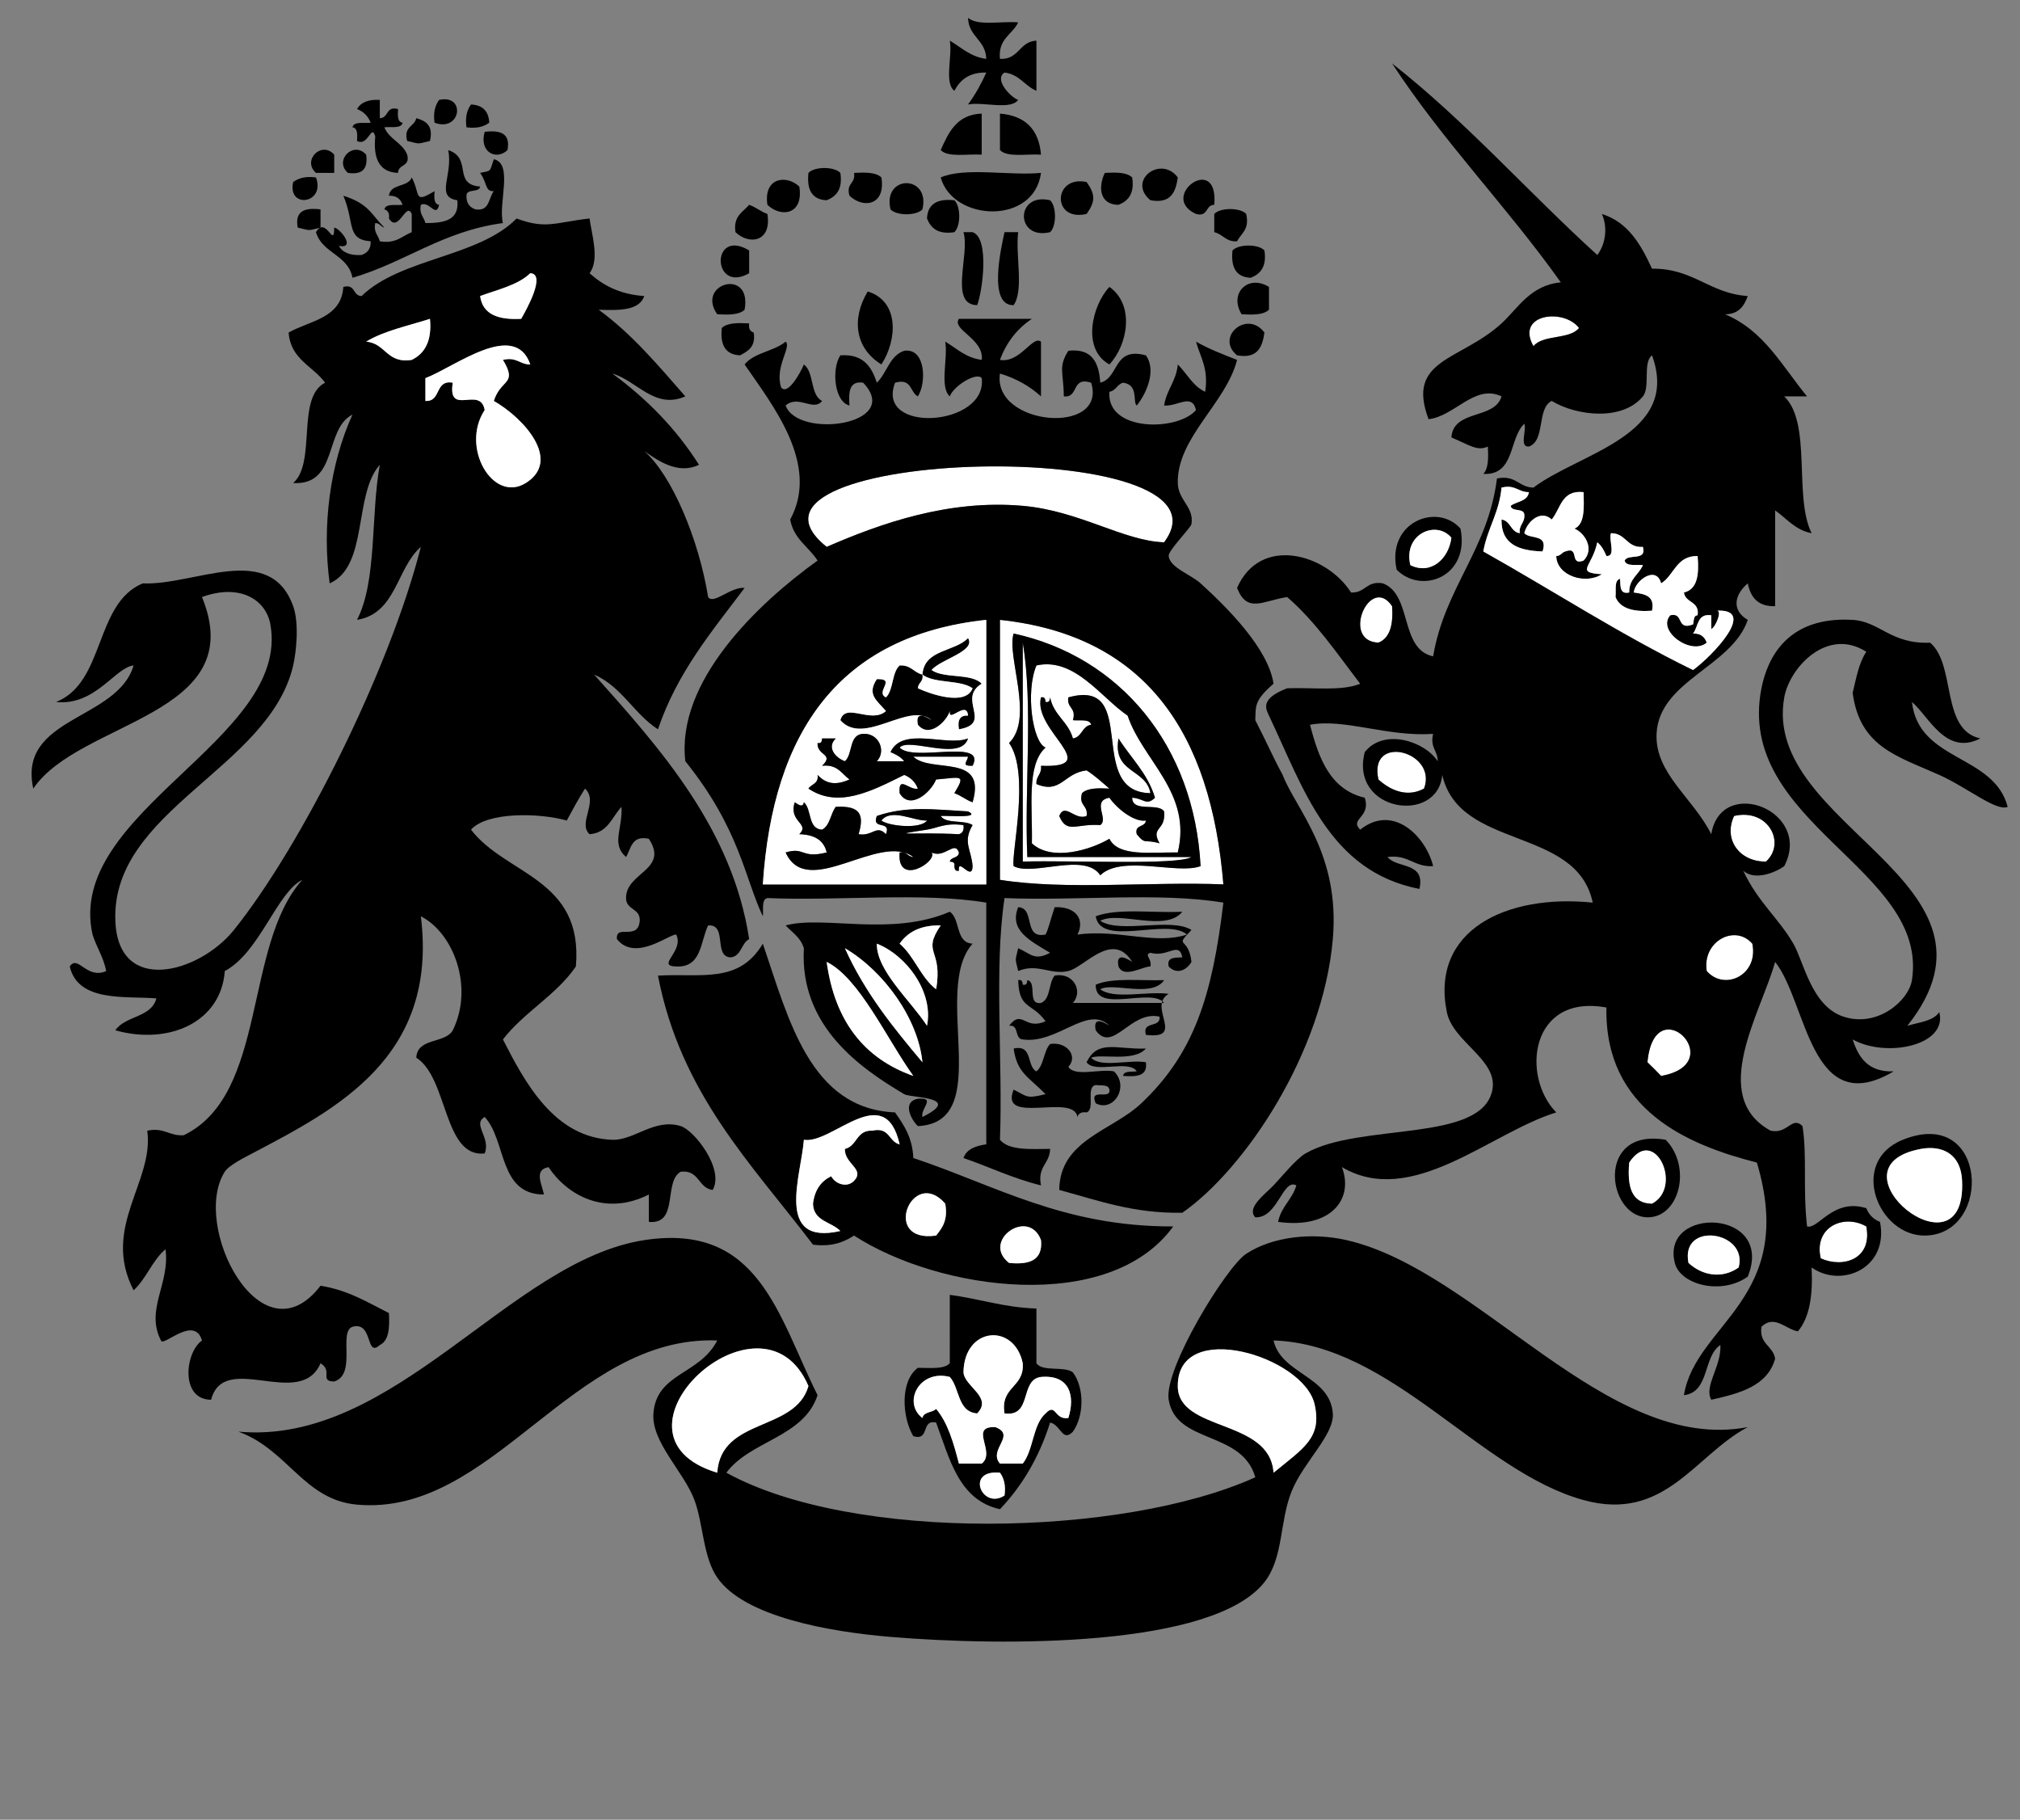 <?xml version="1.0" encoding="utf-8"?>
<!-- Generator: Adobe Illustrator 15.0.2, SVG Export Plug-In . SVG Version: 6.00 Build 0)  -->
<!DOCTYPE svg PUBLIC "-//W3C//DTD SVG 1.1//EN" "http://www.w3.org/Graphics/SVG/1.1/DTD/svg11.dtd">
<svg version="1.1" id="Layer_1" xmlns="http://www.w3.org/2000/svg" xmlns:xlink="http://www.w3.org/1999/xlink" x="0px" y="0px"
	 width="443px" height="399px" viewBox="0 0 443 399" enable-background="new 0 0 443 399" xml:space="preserve">
<rect x="0" y="0" width="443" height="399" fill="#808080" stroke="none"/>
<path d="M212.296,3.909c2.146,1.854,7.325,0.675,11,1c-1.291,2.709-4.445,3.555-4,8c4.206,0.205,4.2-3.8,8-4c0,3.666,0,7.334,0,11
	c-2.592-1.076-3.719-3.615-7-4c-2.353,1.457,1.233,5.354,3,6c-1.711,2.289-7.633,0.367-11,1c1.544-2.123,2.877-4.456,4-7
	c-3.737-0.071-5.728,1.607-7,4c-2.289-1.711-0.367-7.633-1-11c2.524,1.475,4.468,3.533,8,4
	C216.169,8.702,212.423,8.116,212.296,3.909z"/>
<path d="M83.296,21.909c0,1.334,0,2.666,0,4c1.987-0.013,1.271-2.729,4-2c-0.086,1.42-0.165,2.832,1,3c-0.31,1.357-2.504,0.83-4,1
	c1.035,2.632,3.965,3.368,5,6c0.729,2.729-1.987,2.013-2,4c-4.18-0.154-5.463-3.203-5-8c-0.869-2.953-1.497,2.32-4,1
	c0.086-1.42,0.165-2.832-1-3c0.31-1.357,2.504-0.83,4-1c-0.561-1.439-1.561-2.439-3-3C79.146,22.426,80.813,21.759,83.296,21.909z"
	/>
<path d="M96.296,21.909c5.938-1.336,4.816,7.156-1,5C94.979,24.591,95.457,23.069,96.296,21.909z"/>
<path d="M103.296,22.909c2.545,0.122,3.878,1.455,4,4c-1.16,0.84-2.682,1.318-5,1C101.979,25.591,102.457,24.069,103.296,22.909z"/>
<path d="M215.296,24.909c0,3,0,6,0,9c-3.129-0.204-7.342,0.674-9-1C208.054,29,209.827,25.106,215.296,24.909z"/>
<path d="M219.296,24.909c5.543,0.456,8.543,3.456,9,9c-3.129-0.204-7.342,0.674-9-1C219.296,30.243,219.296,27.575,219.296,24.909z"
	/>
<path d="M91.296,25.909c2.065,0.602,3.787,1.547,3,5c-3.078,0.7-1.922,0.7-5,0C88.439,27.719,90.871,27.816,91.296,25.909z"/>
<path d="M106.296,28.909c3.418-0.418,5.698,0.302,5,4C108.814,35.272,105.021,33.307,106.296,28.909z"/>
<path d="M73.296,33.909c0,1.334,0,2.666,0,4c-1.334,0-2.666,0-4,0C66.185,35.153,70.541,30.797,73.296,33.909z"/>
<path d="M80.296,33.909c0.464,3.131-0.869,4.464-4,4C73.185,35.153,77.541,30.797,80.296,33.909z"/>
<path d="M184.296,37.909c0.537,3.537-0.848,5.152-3,6c-3.201-0.133-4.399-2.268-4-6C178.63,36.482,182.962,36.482,184.296,37.909z"
	/>
<path d="M258.297,38.909c-0.447,3.221-1.527,5.807-6,5C247.09,39.604,254.576,33.934,258.297,38.909z"/>
<path d="M187.296,37.909c2.465-0.132,4.818-0.151,6,1c0.99,6.162-3.996,6.881-7,4C185.47,40.083,187.706,40.318,187.296,37.909z"/>
<path d="M206.296,38.909c5.347-2.32,14.99-0.343,22-1C226.793,49.362,209.04,48.634,206.296,38.909z"/>
<path d="M242.297,37.909c2.465-0.132,4.816-0.151,6,1c0.537,3.537-0.85,5.152-3,6C241.127,44.88,240.795,41.016,242.297,37.909z"/>
<path d="M69.296,38.909c2.156,5.816-6.336,6.938-5,1C65.457,39.069,66.979,38.591,69.296,38.909z"/>
<path d="M175.296,40.909c0.99,6.162-3.996,6.881-7,4C167.396,38.835,172.535,38.272,175.296,40.909z"/>
<path d="M266.297,44.909c-1.988,0.013-1.271,2.729-4,2C253.916,43.11,267.316,33.281,266.297,44.909z"/>
<path d="M202.296,45.909c-1.334,1.427-5.666,1.427-7,0C193.479,38.246,204.114,38.246,202.296,45.909z"/>
<path d="M238.297,39.909c1.953,2.735,1.953,4.265,0,7C230.621,48.714,230.902,38.36,238.297,39.909z"/>
<path d="M209.296,43.909c1.427,1.334,1.427,5.666,0,7c-3.537,0.537-5.152-0.848-6-3C203.429,44.708,205.564,43.51,209.296,43.909z"
	/>
<path d="M230.297,43.909c1.426,1.334,1.426,5.666,0,7C222.633,52.727,222.633,42.091,230.297,43.909z"/>
<path d="M164.296,44.909c1.479,0.521,2.521,1.479,4,2c0.99,6.162-3.996,6.881-7,4C160.758,47.371,162.914,46.526,164.296,44.909z"/>
<path d="M70.296,49.909c-3.078,0.7-1.922,0.7-5,0c-0.698-3.698,1.582-4.418,5-4C70.296,47.243,70.296,48.575,70.296,49.909z"/>
<path d="M273.297,46.909c0.791,3.459-1.113,4.222-2,6c-2.488,0.154-3.096-1.57-5-2c0-1.334,0-2.666,0-4
	C267.631,45.482,271.963,45.482,273.297,46.909z"/>
<path d="M134.296,81.909c7.504,5.496,13.951,12.049,19,20c-4.496,2.207-8.929-0.835-12-3c6.057,5.282,11.965,19.364,14,32
	c1.179,1.756,4.958-2.309,8-2c-7.158,9.509-14.796,18.537-19,31c-5.275-3.391-7.95-9.383-14-12
	c14.529,16.24,30.336,33.906,34,58.001c-1.762,0.902-1.652,3.679-4,3.998c-3.938-0.062-0.682-7.317-5-7
	c-1.734,3.601-1.395,9.273-7,9.001c-4.557-0.115,1.821-3.312,0-7c-1.488-0.146-8.975,6.062-13,1.001
	c-0.316-3.424,4.625,0.474,5-4.001c0.16-2.826-3.004-2.33-3-5c-0.051-5.662,9.488-6.133,5-13c-3.817-0.816-3.871,2.129-5,4.001
	c-3.32-2.873-0.723-6.146-1-11.001c-2.104,2.229-2.966,5.701-7,6c-2.688-2.451,2.07-7.167-1-10c-1.438,2.229-2.713,4.62-4,7
	c-6.021-1.7-17.475-1.945-21,2c7.662,10.004,24.68,10.652,23,30c-4.335,6.331-11.358,9.975-16,15.998
	c4.834,9.457,11.283,21.577,24,22.002c4.811,0.159,9.225-4.787,15-3c2.957,0.915,9.625,9.437,7,14c-3.248-0.418-2.881-4.453-7-4
	c-3.865,2.135-0.348,11.651-7,11c0-2,0-4,0-6c-9.561,4.838-17.869,0.188-22-5.999c-3.298,0.576-1.434,3.773-1,5.999
	c-10.008,0.008-8.18-11.82-13-17c-2.805,1.6,1.404,4.502,0,7.999c-9.084,0.974-8.004-16.578-15-20.999c0.221-4.445,6.3-3.033,8-6
	c4.666-9.484,0.181-21.354-7-25c3.835,30.937-18.567,42.291-37,51.999c-1.449,0.765-5.078,2.552-6,4.001
	c-7.494,11.79,7.969,41.995,21,25c6.035,0.965,10.348,3.651,15,6c0.16,3.159,0.035,6.034-2,7c-3.181,2.887-1.396-5.257-6-4
	c-3.15,1.165,1.01,10.397-4,11.999c-3.372-0.065-0.177-2.286-3-3.998c-4.439,10.318-21.152-2.829-24,7.999
	c-6.785-0.013-5.754-10.347-2-13c-1.7-5.675-8.58,1.552-9,0c-3.486-6.779,2.024-12.431,1-19.999c-2.91,2.424-4.197,6.468-7,8.999
	c-7.127-13.854,4.541-23.767,3-34.998c3.769-0.771,4.78,1.219,8,0.999c18.425-8.909,13.068-41.602,26-56.001
	c-5.577,2.764-9.36,15.967-17,20c-0.789,11.088-12.065,16.313-24,13c2.118-3.216,7.907-2.761,9-7c-6.777-0.568-17.152,0.922-19-7
	c1.807-2.702,3.669,2.919,8,1c-0.606-3.062-2.123-5.21-3-8c-6.037-26.831,43.52-42.823,39-68c-0.99-5.516-6.781-9.015-15-6
	c10.692,26.105-26.893,26.992-37,42c-3.477-15.814,18.434-14.896,22-27c-3.988,0.363-8.4,8.92-17,8c10.781-4.219,8.404-21.596,19-26
	c11.227,0.524,27.884-9.274,33,5c1.36,3.795,0.664,10.137,0,13c-5.237,22.607-39.93,31.693-39,56c0.628,16.419,18.451,11.403,26,2
	c14.924-18.59,34.174-57.154,41-84c-5.358,4.642-5.379,14.621-14,16c4.426-8.574,2.982-23.018,5-34c-5.819,6.514-2.449,22.217-11,26
	c-1.691-12.605,0.051-26.115,5-37c-6.238,3.096-3.091,15.576-13,15c5.164-4.502,0.6-18.734,7-22c-2.665-3.668-7.568-5.098-8-11
	c4.694-2.639,11.557-3.11,12-10c2.729-0.729,2.013,1.987,4,2c8.635-8.365,25.539-8.461,34-17c6.539,2.448,8.558,0.805,16,0
	c0.438,3.42,2.274,8.995,0,12c2.986,2.68,6.686,4.648,12,5c-1.11,3.223-5.503,3.164-10,3c7.32,5.346,13.086,12.247,19,19
	C143.58,89.865,139.648,83.434,134.296,81.909z M105.296,64.909c0.553,4.114,4.078,5.256,9,5c1.141-1.979,5.537-9.838,2-10
	C113.573,62.52,109.195,63.475,105.296,64.909z M80.296,74.909c4.325,0.342,4.465,4.869,10,4c2.914-1.419,4.453-4.213,4-9
	C89.507,71.452,84.24,72.52,80.296,74.909z M93.296,82.909c0,1.666,0,3.334,0,5c3.545,0.211,1.976-4.691,6-4
	c-1.186,7.574,6.052,0.56,7,6c-5.38,8.15,1.789,20.473,9,16c7.896-4.898-0.242-14.123-7-18c1.566-4.926,5.293-3.528,2-9
	c3.056-0.723,3.645,1.022,6,1C112.864,70.032,99.6,80.558,93.296,82.909z"/>
<path d="M211.296,50.909c0.666,0,1.334,0,2,0c3.787,1.24,2.146,13.15,1,16C208.057,66.816,212.755,55.784,211.296,50.909z"/>
<path d="M220.296,50.909c1,0,2,0,3,0c-0.649,5.018,1.312,12.645-1,16C216.518,67.077,219.657,53.929,220.296,50.909z"/>
<path d="M164.296,54.909c0,1.666,0,3.334,0,5C156.162,64.542,155.806,49.826,164.296,54.909z"/>
<path d="M277.297,54.909c0.537,3.537-0.85,5.152-3,6c-3.201-0.133-4.4-2.268-4-6C271.631,53.482,275.963,53.482,277.297,54.909z"/>
<path fill="#FFFFFF" d="M116.296,59.909c3.537,0.162-0.859,8.021-2,10c-4.922,0.256-8.447-0.886-9-5
	C109.195,63.475,113.573,62.52,116.296,59.909z"/>
<path d="M163.296,67.909c-1.182,1.151-3.535,1.132-6,1C152.549,62.145,164.994,58.623,163.296,67.909z"/>
<path d="M278.297,62.909c0,1.666,0,3.334,0,5c-1.184,1.151-3.535,1.132-6,1C269.459,64.315,273.703,60.071,278.297,62.909z"/>
<path d="M243.297,62.909c5.619,3.938,4.031,12.721,0,17C237.137,76.513,239.535,66.918,243.297,62.909z"/>
<path d="M190.296,63.909c6.965,2.122,6.505,10.611,3,16C187.557,76.385,186.662,69.973,190.296,63.909z"/>
<path fill="#FFFFFF" d="M346.297,71.909c-2.063,2.602-7.938,1.398-10,4C332.299,68.852,342.898,67.497,346.297,71.909z"/>
<path fill="#FFFFFF" d="M94.296,69.909c0.453,4.787-1.086,7.581-4,9c-5.535,0.869-5.675-3.658-10-4
	C84.24,72.52,89.507,71.452,94.296,69.909z"/>
<path d="M164.296,70.909c-0.162,1.162,0.221,1.779,1,2c0.475,3.141-1.247,4.086-3,5c-3.201-0.133-4.399-2.268-4-6
	C159.479,70.758,161.832,70.777,164.296,70.909z"/>
<path d="M277.297,72.909c-0.447,3.221-1.527,5.807-6,5C266.438,73.953,273.473,67.832,277.297,72.909z"/>
<path fill="#FFFFFF" d="M116.296,79.909c-2.355,0.022-2.944-1.723-6-1c3.293,5.472-0.434,4.074-2,9c6.758,3.877,14.896,13.102,7,18
	c-7.211,4.473-14.38-7.85-9-16c-0.948-5.44-8.186,1.574-7-6c-4.024-0.691-2.455,4.211-6,4c0-1.666,0-3.334,0-5
	C99.6,80.558,112.864,70.032,116.296,79.909z"/>
<path fill="#FFFFFF" d="M255.297,118.909c-8.973-0.312-18.535-6.905-31-8c-16.327-1.434-31.215,3.886-43,9
	C154.159,98.256,273.268,94.932,255.297,118.909z"/>
<path d="M320.297,115.909c2.107,10.588-8.596,14.502-14,9C304.023,114.487,315.186,110.116,320.297,115.909z M309.297,123.909
	c4.5,2.213,8.404-1.357,9.002-6C315.051,113.956,307.666,117.026,309.297,123.909z"/>
<path fill="#FFFFFF" d="M318.299,117.909c-0.598,4.643-4.502,8.213-9.002,6C307.666,117.026,315.051,113.956,318.299,117.909z"/>
<path fill="#FFFFFF" d="M210.296,129.909c-1.065,7.061-14.914,3.885-18,1c-6.691-13.152,12.457-18.633,16-8
	C209.33,126.206,204.423,130.55,210.296,129.909z"/>
<path fill="#FFFFFF" d="M246.297,120.909c4.855-0.523,3.256,5.41,5,8c4.195,0.135,5.586-1.818,9,0c-3.049,5.285-5.434,11.234-11,14
	c-0.443-0.891-0.879-1.789-2-2c-0.178-3.512,3.377-3.289,4-6c-0.434-1.164-6.523,1.582-5-4c-3.043,0.958-2.025,5.975-7,5
	C237.076,130.087,245.043,126.518,246.297,120.909z"/>
<path d="M203.296,122.909"/>
<path fill="#FFFFFF" d="M181.296,128.909c0.857,3.19-1.574,3.093-2,5c1.912,2.754,4.246,5.088,7,7c-0.295,2.039-2.705,1.961-3,4
	c-3.245-1.755-4.999-5.001-7-8c-2.984-0.223-3.4,3.691-6,1C169.702,134.847,176.317,126.397,181.296,128.909z"/>
<path fill="#FFFFFF" d="M305.297,132.909c0.271,3.938-0.387,6.948-3,8C293.951,140.575,300.488,125.79,305.297,132.909z"/>
<path fill="#FFFFFF" d="M268.297,193.91c-16.023-0.644-34.635,1.3-49-1.001c0-19,0-38,0-57
	C251.516,139.356,265.58,160.958,268.297,193.91z M221.296,162.909c4.672,6.621,0.44,24.129,1,27c4.229,2.296,15.58-3.146,19,1.999
	c4.718-4.558,16.927-0.091,22-1.999c-1.387-26.43-17.659-45.938-41-51C220.71,143.897,226.871,157.478,221.296,162.909z"/>
<path fill="#FFFFFF" d="M166.296,138.909c5.239,2.094,7.572,7.096,13,9c-0.013,1.986-2.729,1.271-2,4c-5.444-1.889-8.1-6.566-13-9
	C164.816,141.431,165.775,140.388,166.296,138.909z"/>
<path fill="#FFFFFF" d="M258.297,186.909c-5.918-0.082-13.008,1.008-15-3c-3.928,2.354-12.6,5.104-17,0.999
	c0.178-7.821-1.234-17.233,3-20.999c-2.842-1.104-4.436-12.227-2-18c8.354-1.874,14.168,7.059,20,11
	C250.604,166.776,261.484,173.813,258.297,186.909z M245.297,161.909c-1.352,7.684,6.076,6.592,7,12c-14.469-0.236-2.1-25.406-18-21
	c-0.41,2.409,1.826,2.174,1,5c1.496,0.17,3.689-0.357,4,1c-2.039,0.295-1.961,2.705-4,3c-0.998-3.669-4.24-5.094-5-9
	c-0.059,0.609-0.15,1.184-1,1c-0.059-0.609-0.15-1.184-1-1c-1.867,7.273,13.988,15.551,0,15c0.225,1.891-1.127,2.206-1,4.001
	c5.381,2.263,5.965-2.396,11-3.001c1.834,1.166,3.385,2.613,5,4c-2.465-0.131-4.818-0.15-6,1c-0.826,2.826,1.408,2.591,1,5
	c-2.562,1.083-4.77-3.038-6,0c1.709,4.018,3.648,1.623,9,2c1.941-1.307-2.004-5.292,2-6c1.986,2.781,5.682,5.396,8,5
	c-0.092,1.575-2.551,0.783-2,3c1.994,2.421,1.578,1.005,4.998,1.999c-2.062-3.714,1.436-2.613,1.002-6.999
	c-1.35-1.984-6.982,0.314-7-3c2.486,0.109,3.096,1.873,5,0C251.676,169.53,248,166.204,245.297,161.909z"/>
<path fill="#FFFFFF" d="M163.296,148.909c12.228-2.793,10.377,16.111,1,16C155.755,164.808,153.024,151.257,163.296,148.909z
	 M168.296,155.909c-0.848-2.152-2.463-3.537-6-3c-1.427,1.334-1.427,5.666,0,7"/>
<path d="M162.296,159.909c-1.427-1.334-1.427-5.666,0-7"/>
<path fill="#FFFFFF" d="M312.297,172.909c-3.887,2.107-7.615,0.172-10-2C300.016,160.724,315.391,164.755,312.297,172.909z"/>
<path fill="#FFFFFF" d="M203.296,179.909c-1.387,1.963-8.486,1.221-10,0C195.5,177.13,200.423,180.05,203.296,179.909z"/>
<path fill="#FFFFFF" d="M380.297,178.909c7.441-1.752,11.484,5.908,7,10C381.471,188.982,377.887,184.05,380.297,178.909z"/>
<path fill="#FFFFFF" d="M211.296,180.909c0.162,1.162-0.221,1.779-1,2c-9.796-0.512-16.471,0.463-7-1
	C205.677,181.542,207.251,180.354,211.296,180.909z"/>
<path d="M208.296,199.909c2.39,1.61,1.188,6.812,5,7c-9.094,10.219,4.997,39.207-12,40c-1.406-1.31-3.595-5.294,0-6
	c4.082-0.308,0.534,2.087,1,4c9.049-4.479-2.547-4.136-4-5c-9.34-5.562-23-14.755-22-32c-0.678-2.322-2.554-3.447-4-5.001
	C180.735,200.648,195.341,205.45,208.296,199.909z M197.296,206.909c3.23,2.771,4.615,7.385,8,9.999c1.545-8.975-3.24-7.717,1-14
	C201.874,202.818,199.08,204.357,197.296,206.909z M203.296,224.909c1.495-7.328-4.458-15.421-11-18
	C192.198,212.839,199.703,219.382,203.296,224.909z M202.296,232.909c-0.932-9.502-8.401-19.951-17-25
	C189.633,217.573,195.898,225.307,202.296,232.909z M200.296,235.909c-5.847-8.158-11.847-21.479-19-25
	C183.06,223.812,189.457,232.083,200.296,235.909z"/>
<path fill="#FFFFFF" d="M206.296,202.908c-4.24,6.283,0.545,5.025-1,14c-3.385-2.614-4.77-7.229-8-9.999
	C199.08,204.357,201.874,202.818,206.296,202.908z"/>
<path fill="#FFFFFF" d="M287.297,206.909c-0.311,4.022,0.514,9.182-3,9.999c-3.613,0.947-1.396-3.938-2.002-5.999
	c-2.027,0.639-0.656,4.675-3,5c-3.779,0.854-3.537-4.478-1.998-6.001c-3.738,0.265-0.775,7.228-7,5.001
	c-0.332-3.998,1.781-5.55,1-10C275.02,203.564,282.084,206.514,287.297,206.909z"/>
<path fill="#FFFFFF" d="M384.297,206.909c1.428,6.891-6.102,10.459-10,6C373.26,206.408,380.484,202.536,384.297,206.909z"/>
<path d="M167.296,206.909c5.664,16.647,10.383,36.211,29,37c1.92,2.747,3.822,5.512,4,10c18.011,5.991,32.918,15.081,57,15
	c-13.987,19.296-51.329,14.126-70,2c-2.225,1.438-4.822,2.511-9,2c-13.371-17.63-29.002-32.998-34-59
	C153.894,213.382,162.016,215.738,167.296,206.909z M176.296,249.909c-0.545,7.688-6.535,23.313,8,19.999
	c-1.959-2.041-5.904-2.094-6-5.999c0.366-2.968,1.733-4.935,4-6c0.91,1.735,3.504,2.585,5,1c2.473-2.591-2.158-3.718-2-7
	c2.711-0.622,2.488-4.179,6-3.998c3.869-0.871,3.558,2.44,6,2.998C194.044,236.577,182.452,250.973,176.296,249.909z
	 M205.296,270.909c1.326-1.675,2.649-3.354,2-7C200.081,255.637,193.084,272.677,205.296,270.909z M221.296,276.909
	c4.442,0.442,7.44-0.56,7-5C225.598,264.665,215.104,272.084,221.296,276.909z"/>
<path fill="#FFFFFF" d="M192.296,206.909c6.542,2.579,12.495,10.672,11,18C199.703,219.382,192.198,212.839,192.296,206.909z"/>
<path fill="#FFFFFF" d="M185.296,207.909c8.599,5.049,16.068,15.498,17,25C195.898,225.307,189.633,217.573,185.296,207.909z"/>
<path fill="#FFFFFF" d="M181.296,210.909c7.153,3.521,13.153,16.842,19,25C189.457,232.083,183.06,223.812,181.296,210.909z"/>
<path fill="#FFFFFF" d="M269.297,215.909c5.738,0.928,9.008,4.323,15,5.001c0.127,5.794-5.609,5.724-10,6.997
	c0.389,2.946,4.711,1.956,6,4.002c0.127,1.794-1.225,2.108-1.002,4c-4.986-2.013-10.012-3.988-14.998-6
	c0.686-4.647,5.467-5.199,10-5.999c0.029-3.364-4.631-2.039-6-4.001C268.17,218.117,269.52,217.8,269.297,215.909z"/>
<path fill="#FFFFFF" d="M364.297,235.909c-0.977-1.022-1.977-2.022-3-3C362.822,216.363,379.656,233.198,364.297,235.909z"/>
<path fill="#FFFFFF" d="M268.297,233.909c-0.098,2.569-3.904,1.43-4,4c10.061-7.558,15.094,14.106,2,7
	c0.273-2.062,3.725-0.941,4-3.001c-1.08-1.655-4.762,2.506-9,0.999C256.064,237.657,263.248,229.014,268.297,233.909z"/>
<path fill="#FFFFFF" d="M255.297,240.909c5.566,1.766,7.258,7.407,12,10c-1.428,3.907-4.094,6.573-8,8c-3.811-2.95,0.564-4.05,2-7
	c-3.512-0.587-3.291,4.727-6,2c-2.693-2.679,1.271-3.802,2-5.998c-3.541-0.543-2.459,3.539-6,2.998
	c-0.443-0.892-0.879-1.789-2-1.999C249.75,244.695,254.025,244.307,255.297,240.909z"/>
<path fill="#FFFFFF" d="M197.296,250.909c-2.442-0.558-2.131-3.869-6-2.998c-3.512-0.181-3.289,3.376-6,3.998
	c-0.158,3.282,4.473,4.409,2,7c-1.496,1.585-4.09,0.735-5-1c-2.267,1.065-3.634,3.032-4,6c0.096,3.905,4.041,3.958,6,5.999
	c-14.535,3.314-8.545-12.311-8-19.999C182.452,250.973,194.044,236.577,197.296,250.909z"/>
<path d="M417.297,249.909c18.574-7.501,19.828,20.63,5,21C411.924,271.168,405.287,254.759,417.297,249.909z M430.297,258.909
	c-0.291-6.32-4.826-7.769-9-7C399.896,255.843,431.324,281.326,430.297,258.909z"/>
<path d="M365.297,249.909c5.818,5.969,2.996,17.092-4,16.999C352.371,266.792,349.875,247.223,365.297,249.909z M357.297,254.909
	c-0.44,5.106,0.396,8.938,5,9C369.225,260.247,362.83,246.54,357.297,254.909z"/>
<path fill="#FFFFFF" d="M421.297,251.909c4.174-0.769,8.709,0.68,9,7C431.324,281.326,399.896,255.843,421.297,251.909z"/>
<path fill="#FFFFFF" d="M362.297,263.909c-4.604-0.062-5.44-3.894-5-9C362.83,246.54,369.225,260.247,362.297,263.909z"/>
<path fill="#FFFFFF" d="M207.296,263.909c0.649,3.646-0.674,5.325-2,7C193.084,272.677,200.081,255.637,207.296,263.909z"/>
<path d="M383.297,279.909c-5.729,4.128-14.795,1.827-16-3C364.148,264.307,389.328,265.014,383.297,279.909z M370.297,276.909
	c2.98,2.76,7.359,3.587,11,0.999C383.469,269.923,368.436,267.68,370.297,276.909z"/>
<path fill="#FFFFFF" d="M409.297,268.909c1.379,7.133-5.035,9.231-10,7C397.705,269.016,404.385,266.082,409.297,268.909z"/>
<path fill="#FFFFFF" d="M228.297,271.909c0.439,4.44-2.559,5.442-7,5C215.104,272.084,225.598,264.665,228.297,271.909z"/>
<path d="M383.297,312.909c-11.602,6.134-18.149,20.896-36,16c-22.846-6.269-42.029-34.14-68.002-35
	c1.666,7.391,12.389,7.762,13.002,15.999c0.348,4.683-6.373,10.582-9,17.001c-2.715,6.631-1.766,14.628-6,20
	c-11.309,14.342-57.406,14.058-82,12c-13.412-1.123-32.051-4.396-38-12.999c-3.125-4.521-3.055-11.762-5-17.001
	c-2.297-6.188-9.466-12.685-9-19.001c0.657-8.914,10.143-8.434,14-15.999c-31.882-1.175-49.227,38.657-79,36
	c-11.655-1.04-15.17-12.07-26-16c34.311,3.081,59.494-37.472,89-42c25.201-3.869,29.312,16.633,38,34.001
	c-3.053,9.277-14.746,9.921-20,16.999c27.76,15.29,86.799,14.192,116,1.001c-2.936-10.319-17.418-7.219-19-17.001
	c-1.1-6.786,12.668-29.173,17-31.999c5.842-3.817,14.473-4.717,22-3.001C324.299,278.521,352.426,318.835,383.297,312.909z
	 M157.296,322.909c0.818-12.183,17.098-8.902,20-19C167.123,280.081,129.796,314.604,157.296,322.909z M288.297,307.909
	c-2.385-10.533-30.066-18.877-30-4c0.043,10.12,20.23,7.059,20.998,19C285.912,317.479,289.965,315.277,288.297,307.909z"/>
<path fill="#FFFFFF" d="M381.297,277.908c-3.641,2.588-8.02,1.761-11-0.999C368.436,267.68,383.469,269.923,381.297,277.908z"/>
<path d="M208.296,283.909c6.481,0.852,11.883,2.782,19,3c0,4,0,8,0,12.001c1.373,1.96,6.127,0.539,8,1.999
	c2.527,3.382,2.479,9.495,0,13c-2.323,2.416-2.678-1.562-5-2c-2.396,7.604-6.125,13.875-11,19.001
	c-9.006-1.995-11.017-10.983-14-19.001c-3.417-0.75-1.271,4.062-5,3c-2.484-4.193-2.943-12.084,1-15
	c2.656-0.011,5.711,0.378,7-0.999C208.296,293.909,208.296,288.909,208.296,283.909z M211.296,300.909
	c0.238,3.146,6.489,5.442,3,8.999c-4.333-0.333-3.795-5.537-6-7.999c-6.73-1.752-10.414,5.675-6,9c0.261-1.406,2.193-1.142,3-2
	c2.596,3.069,3.83,7.504,5,12c1.666,0,3.334,0,5,0c3.226-2.502-2.956-8.229,3-8c4.685,1.8-1.664,4.907,1,8c1.666,0,3.334,0,5,0
	c2.367-2.968,2.168-8.498,5-11.001c2.354-2.446,1.858,1.494,5,1.001c1.506-4.74,0.392-9.552-6-9c-4.739,0.594-1.83,8.837-8,7.999
	c-0.968-5.967,4.388-5.612,4-10.998C222.438,289.984,211.423,290.9,211.296,300.909z M220.296,327.908
	c0.317-2.317-0.16-3.838-1-4.999C211.585,322.152,215.356,331.139,220.296,327.908z"/>
<path fill="#FFFFFF" d="M224.297,298.91c0.387,5.386-4.968,5.031-4,10.998c6.17,0.838,3.26-7.405,8-7.999
	c6.391-0.552,7.506,4.26,6,9c-3.141,0.493-2.645-3.447-5-1.001c-2.832,2.503-2.633,8.033-5,11.001c-1.666,0-3.334,0-5,0
	c-2.664-3.093,3.684-6.2-1-8c-5.956-0.229,0.226,5.498-3,8c-1.666,0-3.334,0-5,0c-1.17-4.496-2.404-8.931-5-12
	c-0.807,0.858-2.739,0.594-3,2c-4.414-3.325-0.73-10.752,6-9c2.205,2.462,1.667,7.666,6,7.999c3.489-3.557-2.762-5.854-3-8.999
	C211.423,290.9,222.438,289.984,224.297,298.91z"/>
<path fill="#FFFFFF" d="M177.296,303.909c-2.902,10.098-19.182,6.817-20,19C129.796,314.604,167.123,280.081,177.296,303.909z"/>
<path fill="#FFFFFF" d="M279.295,322.909c-0.768-11.941-20.955-8.88-20.998-19c-0.066-14.877,27.615-6.533,30,4
	C289.965,315.277,285.912,317.479,279.295,322.909z"/>
<path fill="#FFFFFF" d="M219.296,322.909c0.84,1.161,1.317,2.682,1,4.999C215.356,331.139,211.585,322.152,219.296,322.909z"/>
<path d="M241.297,341.908c3.752,6.158-3.811,11.496-8,7.002C232.266,342.88,235.512,341.125,241.297,341.908z"/>
<path d="M425.297,221.909c1.904,7.353-11.646,10.108-19,5.998c1.307,4.026,3.453,7.214,9,7.001
	c-18.322,10.884-18.979-15.21-26-23.999c-3.059,11.059-14.682,29.489-1,37.002c3.775,0.848,4.693-3.322,7-1.002
	c1.039,6.437,0.057,13.573,1,22c2.43,0.729,5.693-6.277,13-4c0.56,1.44,1.56,2.44,3,3c1.994,10.118-8.414,14.647-15,9.999
	c0.299,5.966-0.399,10.935-3,14c-2.69-0.434-5.129-3.751-8-0.999c-0.539,3.87,2.549,4.118,3,7c-1.676,5.991-7.729,7.602-14,9
	c-1.688-2.931,2.258-7.327,1.998-12c-3.838,2.493-2.322,10.343-7.998,11.001c2.576-15.795,24.912-21.04,16-51.001
	c-15.078-3.849-33.426-11.482-33-33.999c-16.719-3.074-18.76,15.062-11,22.999c-14.465,4.44-31.633,21.021-47,12.001
	c2.672,7.095-2.504,13.609-14,11.999c0.658-3.341,3.107-4.892,4-8c-2.992-1.618-4.072,7.229-9,6.999
	c-2.039-2.092,2.207-5.113,3.998-6.999c1.674-1.761,4.953-5.812,7.002-7.001c11.846-6.867,38.814-2.194,41-13.999
	c1.221-6.591-8.676-10.431-10-17c-3.629-18.013,13.119-25.943,32-24c-3.518-16.814-29.24-11.427-33-28
	c-1.024,10.951-20.367,8.07-17-5c4.195-5.318,13.164-2.389,16,1.999c0.021-2.354-1.725-2.942-1.002-5.999
	c-10.016,0.695-19.457-3.434-26.998-2c1.916,7.417,4.447,14.223,12,16c1.428,4.354-3.418,4.598-1,7
	c7.373-5.863,14.516,1.74,15.998,8c-4.244,0.245-5.383-2.615-10-1.999c2.076,2.591,8.348,0.983,7.002,6.999
	c-19.812-3.855-25.379-21.956-33-38c-0.63-1.41-2.105-3.672,3.998-6c5.453-0.215,12.023,0.689,16.002-1
	c-5.064-6.602-9.756-13.578-16.002-19c-5.371,0.805-8.764,3.668-10.998-2c5.107-11.661,19.619-7.46,25,1
	c3.164,0.164,3.342-2.658,7-2c6.49,2.508,3.598,14.402,10.998,16c2.559-15.108,12.021-23.315,14.002-39c4.178-0.844,4.723,1.943,8,2
	c9.996-7.598,32.414-11.422,26-29c-2.084,1.583-0.338,6.996-2,9c-4.352,5.345-14.305,4.414-20,1c-3.334,1.666-1.312,8.689-5,10
	c-2.17,0.168-0.453-3.547-1-5c-3.44,3.225-1.992,11.34-9,11c1.15-1.182,1.133-3.535,1-6c-2.332,1.068-3.949-0.299-7.998-2
	c0.447-6.216,9.486-3.844,10.996-9c-5.838-2.814-10.27,4.375-16,5c-5.012-13.256,6.99-12.756,16-21
	c3.594-3.286,6.314-8.395,13.002-9c-11.762-16.571-25.809-30.858-37-48c16.242,12.758,29.803,28.195,45,42
	c1.822-2.375,2.336-6.058,1-9c5.824,1.841,8.574,6.76,11,12c9.094-0.095,12.566,5.434,21,6c-0.799,2.203-2.008,3.992-5,4
	c8.514,3.486,12.572,11.426,18,18c-1.668,0-3.334,0-5,0c6.111,5.889,2.019,21.982,6,30c-3.631-0.703-5.442-3.223-8-5c0,7,0,14,0,21
	c-3.779,0.111-5.377-1.957-6-5c-3.059,2.608-3.496,5.975,0,8c-3.486,10.279-19.492,13.335-20,25c-0.377,8.664,7.922,13.916,12,22
	c2.092-12.979,22.34-5.215,16,7c-1.947,1.402-6.438,3.266-9,1c3.275,6.953,7.715,10.334,11,16c2.305,3.978,3.945,13.677,10.998,16
	c7.469,2.46,14.305-3.521,15.002-8c3.799-24.412-38.84-34.408-33-64c1.299-6.582,5.631-15.829,20-15c5.937,0.342,8.396,5.375,17,5
	c5.74,4.926,2.254,19.08,11,21c-7.561,3.872-11.217-4.768-15-8c1.502,13.163,17.949,11.383,21,23c-2.44,1.094-8.94-4.289-15-7
	c-9.252-4.141-17.424-6.132-19-18c0.783-3.217,1.371-6.629,3-9c-8.58-5.484-16.826,3.434-18,10c-5.07,28.338,52.088,40.443,27,72
	C420.857,224.139,423.965,223.912,425.297,221.909z M336.297,75.909c2.062-2.602,7.937-1.398,10-4
	C342.898,67.497,332.299,68.852,336.297,75.909z M351.297,125.909c-3.594,2.354-9.926,0.341-10-4c1.002,0.004,1.189-0.811,2-1
	c3.234-1.236,0.764,3.236,4,2c2.482-2.6,0.207-6.082-2.002-7c2.312-1.021,2.07-4.598,2.002-8c-4.885-0.551-5.012,3.656-7,6
	c-2.385-2.266-5.42,0.457-6,3c1.264,1.403,5.275,0.057,4,4c-5.186-0.148-9.115-1.553-9.002-7c2.041,0.295,1.963,2.705,4.002,3
	c-0.225-1.891,1.125-2.207,1-4c-0.016-1.651-2.772-0.56-3-2c1.328-1.004,3.721-0.945,4-3c-2.354,0.022-2.945-1.723-6.002-1
	c-0.494,5.504-3.084,8.914-3.998,14c15.373,8.626,29.889,18.111,46,26c4.203-3.064,14.4-13.645,4.998-13
	c1.656-0.428-0.088,3.729-0.998,4c0-1,0-2,0-3c-3.135-0.468-2.82,2.514-4,4c1.721-0.055,2.562,0.77,3,2
	c-3.412,2.92-11.018-2.605-8-6c3.08-0.748,1.219,3.447,5,2c0.226-0.775,0.025-1.973,1-2c0.473-3.14-2.69-2.643-3-5
	c2.984-0.683,3.353-3.981,3-8c-4.721-0.053-5.111,4.223-8,6c-1.037-4.006-5.738-0.672-6,2c2.322,0.344,4.688,0.646,4,4
	c-3.938,0.271-6.949-0.385-8.002-3c0.172-1.496-0.354-3.69,1.002-4c0.096,1.571-0.135,3.467,2,3c-0.045-3.045,2.111-3.889,3-6
	c-1.496-0.17-3.69,0.357-4-1c0.738-1.595,4.896,0.229,4-3c-3.586,0.253-3.664-3.003-7-3c-0.547,1.453,1.168,5.168-1,5
	c-0.486-1.182-1.065-2.268-2-3C349.15,124.362,345.336,125.51,351.297,125.909z M302.297,140.909c2.613-1.052,3.271-4.062,3-8
	C300.488,125.79,293.951,140.575,302.297,140.909z M302.297,170.909c2.385,2.172,6.113,4.107,10,2
	C315.391,164.755,300.016,160.724,302.297,170.909z M387.297,188.909c4.484-4.092,0.441-11.752-7-10
	C377.887,184.05,381.471,188.982,387.297,188.909z M374.297,212.909c3.898,4.459,11.428,0.891,10-6
	C380.484,202.536,373.26,206.408,374.297,212.909z M361.297,232.909c1.023,0.978,2.023,1.978,3,3
	C379.656,233.198,362.822,216.363,361.297,232.909z M399.297,275.909c4.965,2.231,11.379,0.133,10-7
	C404.385,266.082,397.705,269.016,399.297,275.909z"/>
<path d="M105.296,37.909c2.488-0.539,2.041-0.091,3-3c4.354,0.979,0.893,9.773,2,14c-13.229,1.771-21.398,8.602-33,12
	c-0.938-5.062-6.65-5.35-8-10c2.203-3.752,3.992,3.85,4-1c1.363,0.18,4.85,4.753,1,4c0.85,1.483,2.517,2.15,5,2
	c1.23-0.437,2.054-1.279,2-3c-5.396-0.397-3.456-4.025-6-10c5.609,1.801,5.995,3.949,9,7c-0.811-0.189-0.996-1.004-2-1
	c-0.424,2.09,0.686,2.648,1,4c3.589,0.589,4.838-1.162,7-2c0-1.334,0-2.666,0-4c-1.242-2.855-2.908,4.346-5,1
	c0.162-1.162-0.221-1.779-1-2c0.31-1.357,2.504-0.83,4-1c-0.437-1.23-1.279-2.054-3-2c0.299-2.701,4.207-1.793,5-4
	c1.984,3.691,0.296,5.848,5,3c-0.086,1.42-0.165,2.832,1,3c-0.658,2.995-2.138-0.956-4,0c-0.424,2.09,0.686,2.648,1,4
	c4.004,0.004,7.475-0.525,7-5c-4.936-0.74-0.873-5.509-2-11c5.416,1.809,0.868,7.494,7,8c-0.227,1.44-2.984,0.349-3,2
	c-0.044,1.711,0.743,2.59,2,3c3.135,0.468,2.818-2.514,4-4C106.36,42.054,106.901,40.179,105.296,37.909z"/>
<path d="M172.296,74.909c1.367,1.11-2.439,5.504-1,10c1.369,1.946,4.209-3.057,5-5c2.307,1.693,1.324,6.676,4,8
	c-1.915,2.416-5.213-1.445-8,1c2.659,7.4,25.816,4.268,17-5c-3.125-0.457-3.197,2.137-3,5c-3.342-0.789-3.969-8.053-2-11
	c5.014-0.348,6.85,2.484,8,6c2.227-2.107,2.754-5.912,6-7c4.797-0.666,4.875,7.146,3,10c-1.771-0.895-1.274-4.059-5-3
	c-4.389,11.301,20.324,9.635,19-1c-1.162-1.418-6.203,1.74-7,4c-2.295-2.039-0.361-8.305-1-12c2.524,1.475,4.468,3.533,8,4
	c0.583-4.621-6.667-6.615-5-9c5.334,0,10.666,0,16,0c-3.196,2.137-5.562,5.105-7,9c4.456,0.745,7.151-5.457,9-4c0,4,0,8,0,12
	c-2.446-2.219-5.403-3.93-9-5c-1.692,11.525,23.604,13.634,20,2c-4.426-1.426-2.616,3.384-6,3c-0.017-5.152-1.299-6.396,1-10
	c5.25-0.584,6.709,2.624,7,7c4.24-1.092,2.74-7.926,10-6c2.496,3.475-0.135,8.734-2,11c-0.955-0.697,0.504-4.553-3-5
	c-1.313,0.354-1.573,1.761-3,2c-0.662,8.809,14.994,8.688,19,4c-0.912-3.799-4.021-0.731-7-1c0.533-3.467,2.677-5.324,3-9
	c2.013,1.987,3.271,4.73,6,6c0.802-5.135-1.071-7.595-2-11c2.759,1.574,5.877,2.79,9,4c-2.403,9.494-13.207,17.072-13,27
	c0.078,3.803,3.615,5.24,3,9c-0.135,0.818-5.121,5.799-5,7c0.257,2.557,4.815,4.018,7,6c5.89,5.35,14.849,14.291,15.998,22
	c-4.271,3.729-3.879,4.842-3.998,8c2.702,5.258,3.884,8.115,6,12c2.869,7.508,12.64,17.202,11,36.001
	c-2.174,24.917-19.219,50.374-33,59.999c-10.856,0.188-18.584-2.75-27-5c0.134-10.996,11.556-12.908,18-19.001
	c11.578-10.946,15.55-23.514,18-43.999c-14.004-2.33-32.332-0.335-48-1c-2.331,15.669-0.335,35.664-1,53
	c1.965,2.37,6.632,2.034,11,2c-0.06,3.276-2.844,3.821-2,8c-6.159-1.507-11.291-4.046-17-6c0.69-1.976,2.668-2.666,5-3
	c0-17.666,0-35.333,0-53c-14.003-2.33-32.331-0.335-48-1c-1.357,0.309-0.83,2.504-1,4c-3.986-8.348-5-19.073-17-34.001
	c-2.06-17.458,15.809-34.532,29-43.999c-1.949-3.051-5.26-4.74-6-9c6.612-12.157-4.046-25.277-10-34
	C165.36,77.307,169.761,77.041,172.296,74.909z M181.296,119.909c11.785-5.114,26.674-10.434,43-9c12.466,1.095,22.027,7.688,31,8
	C273.268,94.932,154.159,98.256,181.296,119.909z M167.296,193.91c16.334,0,32.666,0,49,0c0-19.335,0-38.667,0-58.001
	C184.067,139.347,169.476,160.421,167.296,193.91z M219.296,135.909c0,19,0,38,0,57c14.366,2.301,32.978,0.357,49,1.001
	C265.58,160.958,251.516,139.356,219.296,135.909z"/>
<path fill="#FFFFFF" d="M350.297,118.909c0.935,0.732,1.514,1.818,2,3c2.168,0.168,0.453-3.547,1-5c3.336-0.003,3.414,3.253,7,3
	c0.896,3.229-3.262,1.405-4,3c0.31,1.357,2.504,0.83,4,1c-0.889,2.111-3.045,2.955-3,6c-2.135,0.467-1.904-1.429-2-3
	c-1.356,0.31-0.83,2.504-1.002,4c1.053,2.615,4.064,3.271,8.002,3c0.688-3.354-1.678-3.656-4-4c0.262-2.672,4.963-6.006,6-2
	c2.889-1.777,3.279-6.053,8-6c0.353,4.019-0.016,7.317-3,8c0.31,2.357,3.473,1.86,3,5c-0.975,0.027-0.774,1.225-1,2
	c-3.781,1.447-1.92-2.748-5-2c-3.018,3.395,4.588,8.92,8,6c-0.438-1.23-1.279-2.055-3-2c1.18-1.486,0.865-4.468,4-4c0,1,0,2,0,3
	c0.91-0.271,2.654-4.428,0.998-4c9.402-0.645-0.795,9.936-4.998,13c-16.111-7.889-30.627-17.374-46-26
	c0.914-5.086,3.504-8.496,3.998-14c3.057-0.723,3.646,1.022,6.002,1c-0.279,2.055-2.672,1.996-4,3c0.228,1.44,2.984,0.349,3,2
	c0.125,1.793-1.225,2.109-1,4c-2.039-0.295-1.961-2.705-4.002-3c-0.113,5.447,3.816,6.852,9.002,7c1.275-3.943-2.736-2.597-4-4
	c0.58-2.543,3.615-5.266,6-3c1.988-2.344,2.115-6.551,7-6c0.068,3.402,0.312,6.979-2.002,8c2.209,0.918,4.484,4.4,2.002,7
	c-3.236,1.236-0.766-3.236-4-2c-0.811,0.189-0.998,1.004-2,1c0.074,4.341,6.406,6.354,10,4
	C345.336,125.51,349.15,124.362,350.297,118.909z"/>
<path d="M212.296,139.909c1.822,2.868-6.004,4.629-8,7c2.725,1.943,8.709,0.623,11,3c-5.535,3.372,2.61,8.704-5,10
	c-0.34-2.006,0.205-3.129,2-3c-0.271-3.506-4.428,1.807-4-1c-0.596,2.137-4.459,6.116-7,3c-0.689-3.326,2.067-1.611,3-1
	c-4.865-4.281-14.873,5.836-20,0c1.103-4.031,6.711,0.902,10-2c-2.056-2.396-4.223-3.641-2-7c4.426-0.154-0.473,2.827,2,4
	c1.689-1.645,1.241-5.426,3-7c2.488-0.154,3.096,1.57,5,2c0.281,1.615-0.945,1.723-1,3c2.519,1.182,10.468,4.053,12,0
	c-2.726-1.941-8.359-0.975-11-3C202.706,142.318,209.358,142.972,212.296,139.909z"/>
<path fill="#FFFFFF" d="M216.296,135.909c0,19.334,0,38.666,0,58.001c-16.334,0-32.666,0-49,0
	C169.476,160.421,184.067,139.347,216.296,135.909z M202.296,147.909c2.641,2.025,8.274,1.059,11,3c-1.532,4.053-9.481,1.182-12,0
	C201.352,149.632,202.578,149.524,202.296,147.909c-1.904-0.43-2.512-2.154-5-2c-1.759,1.574-1.311,5.355-3,7
	c-2.473-1.173,2.426-4.154-2-4c-2.223,3.359-0.056,4.604,2,7c-3.289,2.902-8.897-2.031-10,2c5.127,5.836,15.135-4.281,20,0
	c-0.933-0.611-3.689-2.326-3,1c2.541,3.116,6.404-0.863,7-3c-0.428,2.807,3.729-2.506,4,1c-1.795-0.129-2.34,0.994-2,3
	c7.61-1.296-0.535-6.628,5-10c-2.291-2.377-8.275-1.057-11-3c1.996-2.371,9.822-4.132,8-7
	C209.358,142.972,202.706,142.318,202.296,147.909z M195.296,164.909c1.182,0.484,2.268,1.066,3,1.999c-2,0-4,0-6,0
	c2.167-2.284,0.363-6.239-3-5.999c-3.195,0.139-2.205,4.461-4,5.999c-2.032-0.728-4.084-3.009-2-4.999c-1,0-2,0-3,0
	c-0.057,0.609-0.149,1.186-1,1c-0.181,2.827,3.76,2.329,1,5c3.38-0.38,4.267,1.732,6,3c-2.977,1.326-5.074,1.025-7-1
	c0.299,1.966-1.35,1.982-2,3c6.445,4.312,13.514,0.746,21-3c1.439,0.561,2.44,1.561,3,3c-1.912,0.466-4.305-3.082-4,1
	c2.236,3.812,6.783-0.057,8-3c5.445-0.438,6.603-1.262,4,3c1.479,0.521,2.521,1.479,4,2c3.183-10.85-9.085-6.248-13-10c4,0,8,0,12,0
	c-0.219,1.257-1.558,2.044,1,2c3.142-6.125-13.037-0.73-16-4c2.088-2.339,13.379,3.195,15-2
	C207.749,163.765,197.895,159.171,195.296,164.909z M192.296,178.909c-1.236,3.236,3.236,0.764,2,4c-2.091-2.18-2.854,0.5-6,0
	c1.271-4.246,0.429-6.305-5-6c-1.171,1.496-1.243,4.09-3,5c-3.195-0.139-2.205-4.461-4-6c-0.211,1.209-1.109,0.615-2,0
	c-1.428,4.352,3.418,4.598,1,7c3.253,0.08,5.388,1.279,6,4c-5.646,1.426-4.701-1.279-9,0c4.734,10.551,20.599-4.548,28,1.001
	c-1.278-0.056-1.385-1.284-3-1.001c-0.656,7.695,8.527,1.871,7,0c2.873,1.396,5.08-2.727,6,0c-0.012,1.322-1.753,0.915-2,2
	c0.608,0.059,1.185,0.148,1,1c0.058,0.611,0.149,1.184,1,1c-0.308-3.125,2.89,2.542,3-1c-0.248-3.596-2.239-5.238,0-9
	c-1.786-1.214-5.817-0.184-7-2c1.662-0.118,9.058,0.547,6-1C204.649,177.478,198.935,176.661,192.296,178.909z"/>
<path fill="#FFFFFF" d="M261.297,187.91c-2.928,1.838-25.904,0.688-37,0.999c0-16,0-32,0-48c2.33,13.67,0.336,31.664,1,47.001
	C237.297,187.91,249.297,187.91,261.297,187.91z"/>
<path d="M253.297,174.909c-1.904,1.873-2.514,0.109-5,0c0.018,3.314,5.65,1.016,7,3c0.434,4.387-3.064,3.285-1.002,6.999
	c-3.42-0.994-3.004,0.422-4.998-1.999c-0.551-2.217,1.908-1.425,2-3c-2.318,0.396-6.014-2.219-8-5c-4.004,0.708-0.059,4.693-2,6
	c-5.352-0.377-7.291,2.018-9-2c1.23-3.038,3.438,1.083,6,0c0.408-2.409-1.826-2.174-1-5c1.182-1.15,3.535-1.131,6-1
	c-1.615-1.387-3.166-2.834-5-4c-5.035,0.604-5.619,5.264-11,3.001c-0.127-1.795,1.225-2.11,1-4.001c13.988,0.551-1.867-7.727,0-15
	c0.85-0.184,0.941,0.391,1,1c0.85,0.184,0.941-0.391,1-1c0.76,3.906,4.002,5.331,5,9c2.039-0.295,1.961-2.705,4-3
	c-0.311-1.357-2.504-0.83-4-1c0.826-2.826-1.41-2.591-1-5c15.9-4.406,3.531,20.764,18,21c-0.924-5.408-8.352-4.316-7-12
	C248,166.204,251.676,169.53,253.297,174.909z"/>
<path d="M222.297,138.909c23.34,5.062,39.613,24.57,41,51c-5.074,1.908-17.283-2.559-22,1.999c-3.42-5.146-14.77,0.297-19-1.999
	c-0.56-2.871,3.672-20.379-1-27C226.871,157.478,220.71,143.897,222.297,138.909z M225.297,187.91
	c-0.664-15.337,1.33-33.331-1-47.001c0,16,0,32,0,48c11.096-0.311,34.072,0.839,37-0.999
	C249.297,187.91,237.297,187.91,225.297,187.91z M247.297,156.909c-5.832-3.941-11.646-12.874-20-11c-2.436,5.773-0.842,16.896,2,18
	c-4.234,3.766-2.822,13.178-3,20.999c4.4,4.104,13.072,1.354,17-0.999c1.992,4.008,9.082,2.918,15,3
	C261.484,173.813,250.604,166.776,247.297,156.909z"/>
<path d="M212.296,161.909c-1.621,5.195-12.912-0.339-15,2c2.963,3.27,19.142-2.125,16,4c-2.558,0.044-1.219-0.743-1-2c-4,0-8,0-12,0
	c3.915,3.752,16.183-0.85,13,10c-1.479-0.521-2.521-1.479-4-2c2.603-4.262,1.445-3.438-4-3c-1.217,2.943-5.764,6.812-8,3
	c-0.305-4.082,2.088-0.534,4-1c-0.56-1.439-1.561-2.439-3-3c-7.486,3.746-14.555,7.312-21,3c0.65-1.018,2.299-1.034,2-3
	c1.926,2.025,4.023,2.326,7,1c-1.733-1.268-2.62-3.38-6-3c2.76-2.671-1.181-2.173-1-5c0.851,0.186,0.943-0.391,1-1c1,0,2,0,3,0
	c-2.084,1.99-0.032,4.271,2,4.999c1.795-1.538,0.805-5.86,4-5.999c3.363-0.24,5.167,3.715,3,5.999c2,0,4,0,6,0
	c-0.732-0.933-1.818-1.515-3-1.999C197.895,159.171,207.749,163.765,212.296,161.909z"/>
<path d="M212.296,177.909c3.058,1.547-4.338,0.882-6,1c1.183,1.816,5.214,0.786,7,2c-2.239,3.762-0.248,5.404,0,9
	c-0.11,3.542-3.308-2.125-3,1c-0.851,0.184-0.942-0.389-1-1c0.185-0.852-0.392-0.941-1-1c0.247-1.085,1.988-0.678,2-2
	c-0.92-2.727-3.127,1.396-6,0c1.527,1.871-7.656,7.695-7,0c1.615-0.283,1.722,0.945,3,1.001c-7.401-5.549-23.266,9.55-28-1.001
	c4.299-1.279,3.354,1.426,9,0c-0.612-2.721-2.747-3.92-6-4c2.418-2.402-2.428-2.648-1-7c0.891,0.615,1.789,1.209,2,0
	c1.795,1.539,0.805,5.861,4,6c1.757-0.91,1.829-3.504,3-5c5.429-0.305,6.271,1.754,5,6c3.146,0.5,3.909-2.18,6,0
	c1.236-3.236-3.236-0.764-2-4C198.935,176.661,204.649,177.478,212.296,177.909z M193.296,179.909c1.514,1.221,8.613,1.963,10,0
	C200.423,180.05,195.5,177.13,193.296,179.909z M203.296,181.909c-9.471,1.463-2.796,0.488,7,1c0.779-0.221,1.162-0.838,1-2
	C207.251,180.354,205.677,181.542,203.296,181.909z"/>
<path d="M261.297,203.909c-3.961,4.126-0.664,1.161,0,7c-0.961,1.688-3.143,2.944-5,1c-0.469-2.134,1.428-1.904,3-2.001
	c-0.758-3.646-3.193,0.097-7-0.999c-1.484,0.437,0.395,1.278,0,3c-1.787-0.005-5.818,2.692-7,0c-0.689-3.328,2.066-1.611,3-1
	c-4.305-6.968-10.424,1.153-14,2c-3.902,0.922-6.766-1.783-11,0c-0.701-3.078-0.701-1.921,0-5c2.76,1.19,3.51,2.838,7,1
	c-4.533-2.695-9.033-5.007-7-9.999c3.836,0.164,0.971,7.027,6,5.999c0.584-1.066,1.016-3.033,2-5.999
	c4.557-0.192,6.725,2.604,5,5.999c8.986-1.218,17.066,2.319,24,0c-4.232-3.771-18.875,2.873-20-4c4.82-1.848,12.654-0.681,19-1
	c-3.738,4.6-13.883-0.286-18,2C245.76,204.779,256.795,201.078,261.297,203.909z"/>
<path d="M256.297,217.909c-4.814,2.805,3.912,10.057-5,9c-0.881-3.214,3.295-1.371,2.998-4c-6.42-1.431-10.223,8.188-13.998,3
	c-0.689-3.326,2.066-1.611,3-1c-4.695-4.732-11.455,4.091-19,2.998c-1.891-0.109-0.693-3.306-3-2.998
	c2.939-3.769,3.401,1.108,8-0.999c-3.061-4.167-5.824-2.539-6-9.001c0.85-0.187,0.941,0.391,1,1c0.85,0.184,0.941-0.39,1-1
	c2.25,0.416-0.15,5.481,3,5c2.154-0.847,1.613-4.388,3-6c4.115-0.769,6.295,3.411,4,6c6.666,0,13.332,0,20,0
	c-2.826-3.509-15.156,2.487-15-4c3.713-1.618,9.836-0.831,15-1c-2.65,3.959-11.291,0.396-14,1.999
	C244.32,219.218,251.609,217.264,256.297,217.909z"/>
<path d="M251.297,229.909c-2.625,3.014-9.805,1.077-12,2c2.037,2.295,8.305,0.36,12,1c0.457,3.124-2.137,3.196-5,3
	c0.16-1.173,1.822-0.845,3-1.001c-1.67-2.663-9.223,0.556-11-1.999C240.779,227.835,244.785,230.13,251.297,229.909z"/>
<path d="M230.297,228.909c3.703-0.58,6.186,2.694,4,5c1.387,2.278,6.961,0.373,10,0.999c3.465,3.355-0.113,9.06-4,7
	c-1.555-3.555,3.395-0.604,3-2.999c-0.162-1.173-1.824-0.847-3-1c-2.246,0.42-0.027,5.307-2,6c-1.164-0.163-1.779,0.223-2,1
	c-0.859-5.347-17.224,1.952-14-6c3.139,1.569,2.711,2.039,7,1c-3.791-3.857-6.242-4.64-7-10c4.301-0.968,2.77,3.896,5,4.999
	C228.963,233.575,228.85,230.462,230.297,228.909z"/>
<rect id="_x3C_Slice_x3E__1_" x="0.296" y="-9.091" fill="none" width="443" height="399"/>
</svg>
